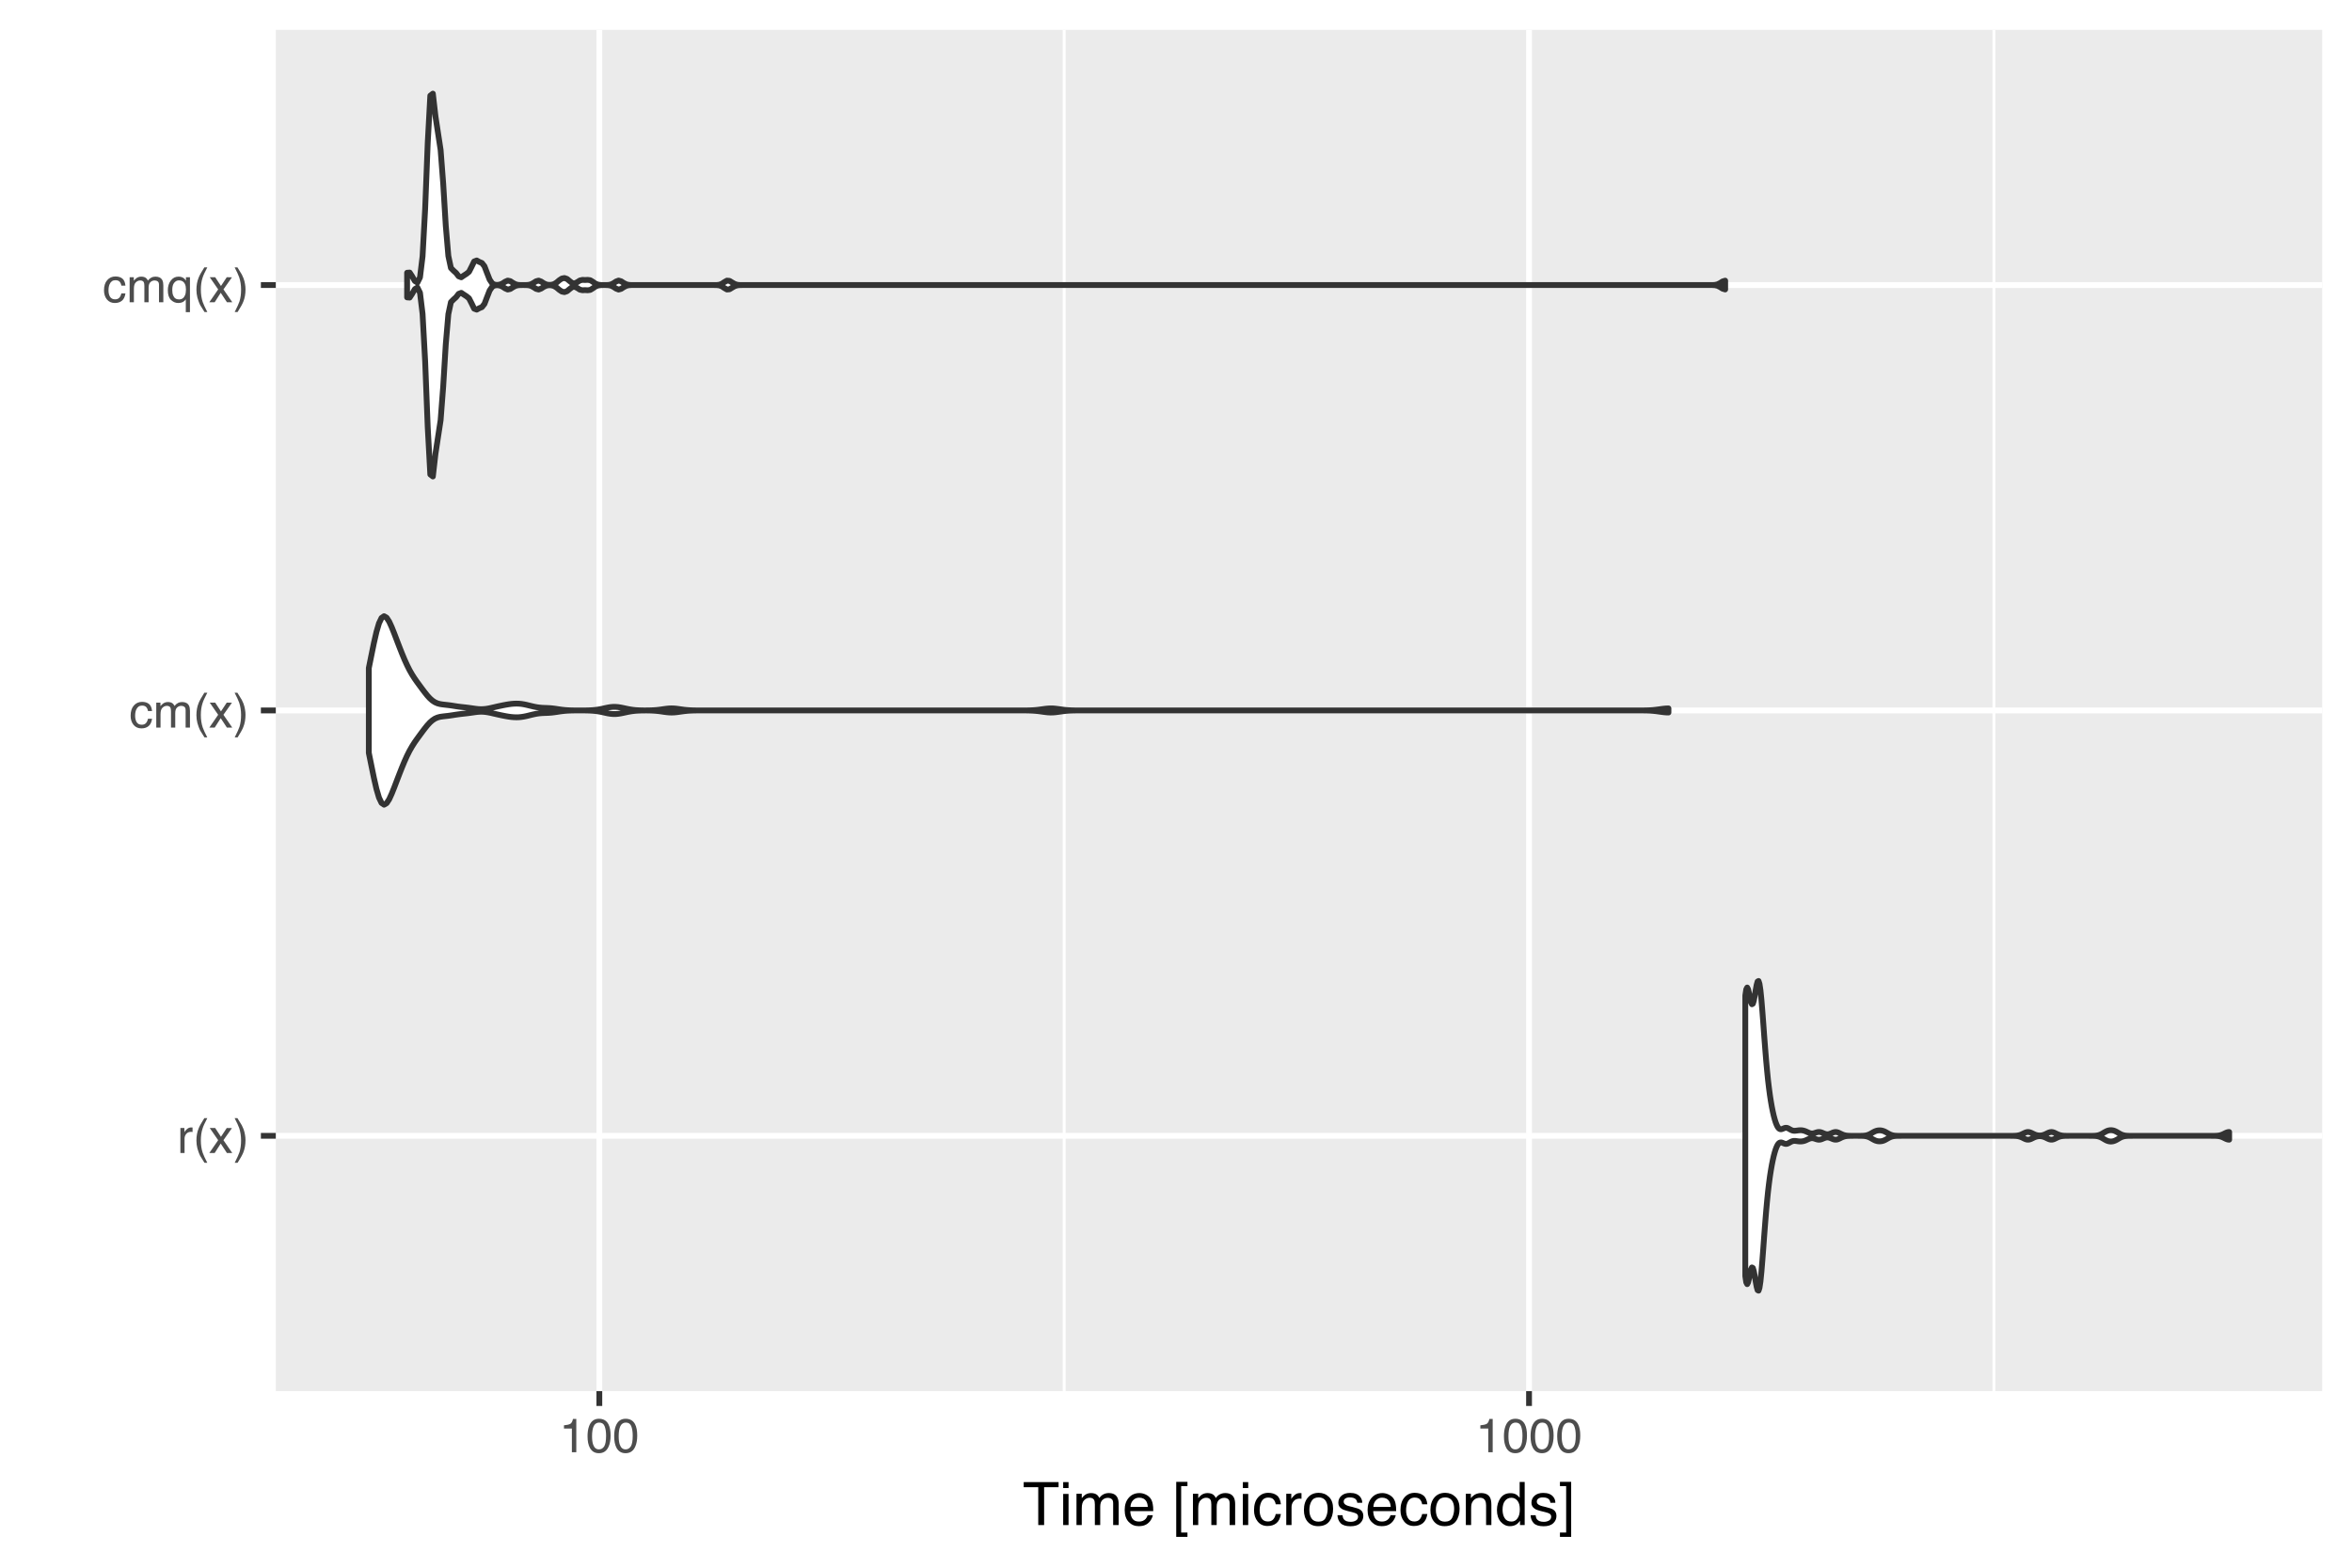 <?xml version="1.0" encoding="UTF-8"?>
<svg xmlns="http://www.w3.org/2000/svg" xmlns:xlink="http://www.w3.org/1999/xlink" width="432pt" height="288pt" viewBox="0 0 432 288" version="1.1">
<defs>
<g>
<symbol overflow="visible" id="glyph0-0">
<path style="stroke:none;" d="M 0.281 0 L 0.281 -6.312 L 5.297 -6.312 L 5.297 0 Z M 4.5 -0.797 L 4.5 -5.516 L 1.078 -5.516 L 1.078 -0.797 Z M 4.5 -0.797 "/>
</symbol>
<symbol overflow="visible" id="glyph0-1">
<path style="stroke:none;" d="M 0.594 -4.594 L 1.328 -4.594 L 1.328 -3.812 C 1.379 -3.957 1.523 -4.141 1.766 -4.359 C 2.004 -4.586 2.273 -4.703 2.578 -4.703 C 2.586 -4.703 2.609 -4.695 2.641 -4.688 C 2.68 -4.688 2.742 -4.688 2.828 -4.688 L 2.828 -3.859 C 2.773 -3.867 2.727 -3.875 2.688 -3.875 C 2.656 -3.883 2.617 -3.891 2.578 -3.891 C 2.18 -3.891 1.879 -3.766 1.672 -3.516 C 1.461 -3.266 1.359 -2.973 1.359 -2.641 L 1.359 0 L 0.594 0 Z M 0.594 -4.594 "/>
</symbol>
<symbol overflow="visible" id="glyph0-2">
<path style="stroke:none;" d="M 2.609 -6.406 C 2.148 -5.539 1.859 -4.898 1.734 -4.484 C 1.523 -3.859 1.422 -3.133 1.422 -2.312 C 1.422 -1.477 1.535 -0.719 1.766 -0.031 C 1.91 0.383 2.191 0.992 2.609 1.797 L 2.094 1.797 C 1.676 1.141 1.414 0.723 1.312 0.547 C 1.219 0.367 1.113 0.125 1 -0.188 C 0.832 -0.613 0.719 -1.066 0.656 -1.547 C 0.625 -1.797 0.609 -2.035 0.609 -2.266 C 0.609 -3.109 0.742 -3.859 1.016 -4.516 C 1.18 -4.941 1.531 -5.57 2.062 -6.406 Z M 2.609 -6.406 "/>
</symbol>
<symbol overflow="visible" id="glyph0-3">
<path style="stroke:none;" d="M 0.125 -4.594 L 1.125 -4.594 L 2.188 -2.984 L 3.25 -4.594 L 4.203 -4.578 L 2.641 -2.359 L 4.266 0 L 3.281 0 L 2.141 -1.734 L 1.031 0 L 0.047 0 L 1.672 -2.359 Z M 0.125 -4.594 "/>
</symbol>
<symbol overflow="visible" id="glyph0-4">
<path style="stroke:none;" d="M 0.312 1.797 C 0.758 0.91 1.051 0.266 1.188 -0.141 C 1.383 -0.754 1.484 -1.477 1.484 -2.312 C 1.484 -3.133 1.367 -3.891 1.141 -4.578 C 0.992 -5.004 0.711 -5.613 0.297 -6.406 L 0.812 -6.406 C 1.25 -5.707 1.516 -5.273 1.609 -5.109 C 1.703 -4.941 1.805 -4.711 1.922 -4.422 C 2.055 -4.066 2.148 -3.711 2.203 -3.359 C 2.266 -3.016 2.297 -2.68 2.297 -2.359 C 2.297 -1.516 2.16 -0.758 1.891 -0.094 C 1.723 0.332 1.375 0.961 0.844 1.797 Z M 0.312 1.797 "/>
</symbol>
<symbol overflow="visible" id="glyph0-5">
<path style="stroke:none;" d="M 2.344 -4.734 C 2.863 -4.734 3.285 -4.609 3.609 -4.359 C 3.93 -4.109 4.125 -3.672 4.188 -3.047 L 3.438 -3.047 C 3.395 -3.336 3.289 -3.578 3.125 -3.766 C 2.957 -3.953 2.695 -4.047 2.344 -4.047 C 1.852 -4.047 1.5 -3.801 1.281 -3.312 C 1.145 -3.008 1.078 -2.629 1.078 -2.172 C 1.078 -1.703 1.172 -1.312 1.359 -1 C 1.555 -0.688 1.867 -0.531 2.297 -0.531 C 2.609 -0.531 2.859 -0.625 3.047 -0.812 C 3.234 -1.008 3.363 -1.281 3.438 -1.625 L 4.188 -1.625 C 4.102 -1.02 3.891 -0.57 3.547 -0.281 C 3.203 0 2.766 0.141 2.234 0.141 C 1.629 0.141 1.145 -0.078 0.781 -0.516 C 0.426 -0.961 0.25 -1.516 0.25 -2.172 C 0.25 -2.984 0.445 -3.613 0.844 -4.062 C 1.238 -4.508 1.738 -4.734 2.344 -4.734 Z M 2.219 -4.719 Z M 2.219 -4.719 "/>
</symbol>
<symbol overflow="visible" id="glyph0-6">
<path style="stroke:none;" d="M 0.562 -4.594 L 1.328 -4.594 L 1.328 -3.953 C 1.516 -4.172 1.68 -4.332 1.828 -4.438 C 2.086 -4.613 2.379 -4.703 2.703 -4.703 C 3.066 -4.703 3.359 -4.613 3.578 -4.438 C 3.703 -4.332 3.816 -4.18 3.922 -3.984 C 4.098 -4.223 4.301 -4.398 4.531 -4.516 C 4.758 -4.641 5.02 -4.703 5.312 -4.703 C 5.926 -4.703 6.348 -4.477 6.578 -4.031 C 6.691 -3.789 6.75 -3.469 6.75 -3.062 L 6.75 0 L 5.953 0 L 5.953 -3.203 C 5.953 -3.504 5.875 -3.711 5.719 -3.828 C 5.57 -3.941 5.383 -4 5.156 -4 C 4.852 -4 4.594 -3.895 4.375 -3.688 C 4.156 -3.488 4.047 -3.148 4.047 -2.672 L 4.047 0 L 3.266 0 L 3.266 -3 C 3.266 -3.312 3.227 -3.539 3.156 -3.688 C 3.039 -3.895 2.82 -4 2.5 -4 C 2.207 -4 1.941 -3.883 1.703 -3.656 C 1.461 -3.438 1.344 -3.031 1.344 -2.438 L 1.344 0 L 0.562 0 Z M 0.562 -4.594 "/>
</symbol>
<symbol overflow="visible" id="glyph0-7">
<path style="stroke:none;" d="M 1.062 -2.234 C 1.062 -1.836 1.117 -1.504 1.234 -1.234 C 1.43 -0.754 1.785 -0.516 2.297 -0.516 C 2.828 -0.516 3.195 -0.77 3.406 -1.281 C 3.52 -1.551 3.578 -1.906 3.578 -2.344 C 3.578 -2.738 3.516 -3.07 3.391 -3.344 C 3.18 -3.789 2.812 -4.016 2.281 -4.016 C 1.945 -4.016 1.66 -3.867 1.422 -3.578 C 1.18 -3.297 1.062 -2.848 1.062 -2.234 Z M 2.203 -4.703 C 2.586 -4.703 2.91 -4.609 3.172 -4.422 C 3.316 -4.316 3.453 -4.16 3.578 -3.953 L 3.578 -4.594 L 4.312 -4.594 L 4.312 1.828 L 3.547 1.828 L 3.547 -0.531 C 3.41 -0.32 3.227 -0.156 3 -0.031 C 2.77 0.082 2.488 0.141 2.156 0.141 C 1.664 0.141 1.223 -0.047 0.828 -0.422 C 0.441 -0.805 0.25 -1.395 0.25 -2.188 C 0.25 -2.914 0.43 -3.516 0.797 -3.984 C 1.16 -4.461 1.629 -4.703 2.203 -4.703 Z M 2.203 -4.703 "/>
</symbol>
<symbol overflow="visible" id="glyph0-8">
<path style="stroke:none;" d="M 0.844 -4.359 L 0.844 -4.953 C 1.395 -5.004 1.781 -5.094 2 -5.219 C 2.227 -5.344 2.395 -5.645 2.5 -6.125 L 3.109 -6.125 L 3.109 0 L 2.297 0 L 2.297 -4.359 Z M 0.844 -4.359 "/>
</symbol>
<symbol overflow="visible" id="glyph0-9">
<path style="stroke:none;" d="M 2.375 -6.156 C 3.176 -6.156 3.754 -5.828 4.109 -5.172 C 4.379 -4.66 4.516 -3.961 4.516 -3.078 C 4.516 -2.242 4.391 -1.555 4.141 -1.016 C 3.785 -0.223 3.195 0.172 2.375 0.172 C 1.633 0.172 1.082 -0.148 0.719 -0.797 C 0.426 -1.328 0.281 -2.047 0.281 -2.953 C 0.281 -3.648 0.367 -4.25 0.547 -4.75 C 0.879 -5.688 1.488 -6.156 2.375 -6.156 Z M 2.375 -0.531 C 2.77 -0.531 3.086 -0.707 3.328 -1.062 C 3.566 -1.426 3.688 -2.086 3.688 -3.047 C 3.688 -3.754 3.598 -4.332 3.422 -4.781 C 3.254 -5.227 2.922 -5.453 2.422 -5.453 C 1.973 -5.453 1.641 -5.238 1.422 -4.812 C 1.211 -4.383 1.109 -3.754 1.109 -2.922 C 1.109 -2.297 1.176 -1.789 1.312 -1.406 C 1.52 -0.82 1.875 -0.531 2.375 -0.531 Z M 2.375 -0.531 "/>
</symbol>
<symbol overflow="visible" id="glyph1-0">
<path style="stroke:none;" d="M 0.359 0 L 0.359 -7.891 L 6.625 -7.891 L 6.625 0 Z M 5.625 -0.984 L 5.625 -6.906 L 1.344 -6.906 L 1.344 -0.984 Z M 5.625 -0.984 "/>
</symbol>
<symbol overflow="visible" id="glyph1-1">
<path style="stroke:none;" d="M 6.578 -7.891 L 6.578 -6.953 L 3.922 -6.953 L 3.922 0 L 2.844 0 L 2.844 -6.953 L 0.172 -6.953 L 0.172 -7.891 Z M 6.578 -7.891 "/>
</symbol>
<symbol overflow="visible" id="glyph1-2">
<path style="stroke:none;" d="M 0.703 -5.719 L 1.688 -5.719 L 1.688 0 L 0.703 0 Z M 0.703 -7.891 L 1.688 -7.891 L 1.688 -6.797 L 0.703 -6.797 Z M 0.703 -7.891 "/>
</symbol>
<symbol overflow="visible" id="glyph1-3">
<path style="stroke:none;" d="M 0.703 -5.75 L 1.672 -5.75 L 1.672 -4.938 C 1.898 -5.219 2.102 -5.422 2.281 -5.547 C 2.602 -5.766 2.969 -5.875 3.375 -5.875 C 3.832 -5.875 4.203 -5.766 4.484 -5.547 C 4.641 -5.41 4.781 -5.219 4.906 -4.969 C 5.125 -5.281 5.379 -5.508 5.672 -5.656 C 5.961 -5.801 6.285 -5.875 6.641 -5.875 C 7.41 -5.875 7.938 -5.598 8.219 -5.047 C 8.375 -4.742 8.453 -4.336 8.453 -3.828 L 8.453 0 L 7.438 0 L 7.438 -4 C 7.438 -4.383 7.344 -4.645 7.156 -4.781 C 6.969 -4.926 6.734 -5 6.453 -5 C 6.078 -5 5.75 -4.867 5.469 -4.609 C 5.195 -4.359 5.062 -3.938 5.062 -3.344 L 5.062 0 L 4.078 0 L 4.078 -3.75 C 4.078 -4.145 4.031 -4.43 3.938 -4.609 C 3.789 -4.879 3.52 -5.016 3.125 -5.016 C 2.758 -5.016 2.426 -4.867 2.125 -4.578 C 1.82 -4.297 1.672 -3.785 1.672 -3.047 L 1.672 0 L 0.703 0 Z M 0.703 -5.75 "/>
</symbol>
<symbol overflow="visible" id="glyph1-4">
<path style="stroke:none;" d="M 3.109 -5.875 C 3.516 -5.875 3.906 -5.781 4.281 -5.594 C 4.664 -5.406 4.961 -5.156 5.172 -4.844 C 5.359 -4.562 5.484 -4.223 5.547 -3.828 C 5.609 -3.566 5.641 -3.145 5.641 -2.562 L 1.422 -2.562 C 1.441 -1.977 1.578 -1.508 1.828 -1.156 C 2.086 -0.812 2.488 -0.641 3.031 -0.641 C 3.539 -0.641 3.945 -0.805 4.25 -1.141 C 4.414 -1.328 4.535 -1.551 4.609 -1.812 L 5.562 -1.812 C 5.531 -1.594 5.441 -1.352 5.297 -1.094 C 5.16 -0.832 5.004 -0.625 4.828 -0.469 C 4.535 -0.176 4.176 0.02 3.75 0.125 C 3.508 0.176 3.242 0.203 2.953 0.203 C 2.234 0.203 1.625 -0.055 1.125 -0.578 C 0.633 -1.098 0.391 -1.828 0.391 -2.766 C 0.391 -3.691 0.641 -4.441 1.141 -5.016 C 1.641 -5.586 2.297 -5.875 3.109 -5.875 Z M 4.641 -3.328 C 4.609 -3.754 4.52 -4.094 4.375 -4.344 C 4.102 -4.801 3.66 -5.031 3.047 -5.031 C 2.598 -5.031 2.223 -4.867 1.922 -4.547 C 1.629 -4.234 1.473 -3.828 1.453 -3.328 Z M 3.016 -5.891 Z M 3.016 -5.891 "/>
</symbol>
<symbol overflow="visible" id="glyph1-5">
<path style="stroke:none;" d=""/>
</symbol>
<symbol overflow="visible" id="glyph1-6">
<path style="stroke:none;" d="M 0.688 -7.938 L 2.75 -7.938 L 2.75 -7.156 L 1.594 -7.156 L 1.594 1.375 L 2.75 1.375 L 2.75 2.172 L 0.688 2.172 Z M 0.688 -7.938 "/>
</symbol>
<symbol overflow="visible" id="glyph1-7">
<path style="stroke:none;" d="M 2.922 -5.922 C 3.578 -5.922 4.109 -5.758 4.516 -5.438 C 4.922 -5.125 5.164 -4.582 5.25 -3.812 L 4.297 -3.812 C 4.242 -4.164 4.113 -4.457 3.906 -4.688 C 3.707 -4.926 3.379 -5.047 2.922 -5.047 C 2.305 -5.047 1.867 -4.75 1.609 -4.156 C 1.43 -3.758 1.344 -3.273 1.344 -2.703 C 1.344 -2.129 1.461 -1.645 1.703 -1.25 C 1.953 -0.852 2.336 -0.656 2.859 -0.656 C 3.266 -0.656 3.582 -0.773 3.812 -1.016 C 4.051 -1.266 4.211 -1.602 4.297 -2.031 L 5.25 -2.031 C 5.133 -1.27 4.863 -0.711 4.438 -0.359 C 4.008 -0.004 3.457 0.172 2.781 0.172 C 2.031 0.172 1.43 -0.102 0.984 -0.656 C 0.535 -1.207 0.312 -1.895 0.312 -2.719 C 0.312 -3.727 0.555 -4.516 1.047 -5.078 C 1.535 -5.641 2.16 -5.922 2.922 -5.922 Z M 2.781 -5.891 Z M 2.781 -5.891 "/>
</symbol>
<symbol overflow="visible" id="glyph1-8">
<path style="stroke:none;" d="M 0.734 -5.75 L 1.656 -5.75 L 1.656 -4.766 C 1.727 -4.953 1.91 -5.18 2.203 -5.453 C 2.492 -5.734 2.832 -5.875 3.219 -5.875 C 3.238 -5.875 3.27 -5.875 3.312 -5.875 C 3.352 -5.875 3.426 -5.867 3.531 -5.859 L 3.531 -4.828 C 3.477 -4.836 3.426 -4.844 3.375 -4.844 C 3.32 -4.852 3.27 -4.859 3.219 -4.859 C 2.727 -4.859 2.352 -4.703 2.094 -4.391 C 1.832 -4.078 1.703 -3.719 1.703 -3.312 L 1.703 0 L 0.734 0 Z M 0.734 -5.75 "/>
</symbol>
<symbol overflow="visible" id="glyph1-9">
<path style="stroke:none;" d="M 2.984 -0.625 C 3.629 -0.625 4.07 -0.863 4.312 -1.344 C 4.551 -1.832 4.672 -2.375 4.672 -2.969 C 4.672 -3.508 4.582 -3.945 4.406 -4.281 C 4.133 -4.812 3.664 -5.078 3 -5.078 C 2.406 -5.078 1.973 -4.848 1.703 -4.391 C 1.441 -3.941 1.312 -3.398 1.312 -2.766 C 1.312 -2.148 1.441 -1.641 1.703 -1.234 C 1.973 -0.828 2.398 -0.625 2.984 -0.625 Z M 3.031 -5.922 C 3.77 -5.922 4.395 -5.672 4.906 -5.172 C 5.414 -4.68 5.672 -3.957 5.672 -3 C 5.672 -2.07 5.445 -1.305 5 -0.703 C 4.551 -0.098 3.852 0.203 2.906 0.203 C 2.113 0.203 1.484 -0.062 1.016 -0.594 C 0.547 -1.125 0.312 -1.844 0.312 -2.75 C 0.312 -3.719 0.555 -4.488 1.047 -5.062 C 1.535 -5.633 2.195 -5.922 3.031 -5.922 Z M 3 -5.891 Z M 3 -5.891 "/>
</symbol>
<symbol overflow="visible" id="glyph1-10">
<path style="stroke:none;" d="M 1.281 -1.812 C 1.312 -1.488 1.395 -1.238 1.531 -1.062 C 1.77 -0.75 2.191 -0.594 2.797 -0.594 C 3.148 -0.594 3.461 -0.672 3.734 -0.828 C 4.004 -0.984 4.141 -1.223 4.141 -1.547 C 4.141 -1.797 4.031 -1.984 3.812 -2.109 C 3.676 -2.191 3.398 -2.285 2.984 -2.391 L 2.219 -2.578 C 1.727 -2.703 1.367 -2.836 1.141 -2.984 C 0.723 -3.254 0.516 -3.617 0.516 -4.078 C 0.516 -4.617 0.707 -5.055 1.094 -5.391 C 1.488 -5.734 2.02 -5.906 2.688 -5.906 C 3.551 -5.906 4.176 -5.648 4.562 -5.141 C 4.801 -4.816 4.914 -4.469 4.906 -4.094 L 4 -4.094 C 3.977 -4.312 3.898 -4.508 3.766 -4.688 C 3.547 -4.945 3.16 -5.078 2.609 -5.078 C 2.242 -5.078 1.969 -5.004 1.781 -4.859 C 1.594 -4.723 1.5 -4.539 1.5 -4.312 C 1.5 -4.062 1.625 -3.863 1.875 -3.719 C 2.008 -3.625 2.219 -3.539 2.5 -3.469 L 3.141 -3.312 C 3.836 -3.145 4.301 -2.984 4.531 -2.828 C 4.914 -2.578 5.109 -2.191 5.109 -1.672 C 5.109 -1.148 4.91 -0.703 4.516 -0.328 C 4.129 0.035 3.539 0.219 2.75 0.219 C 1.895 0.219 1.285 0.023 0.922 -0.359 C 0.566 -0.754 0.379 -1.238 0.359 -1.812 Z M 2.719 -5.891 Z M 2.719 -5.891 "/>
</symbol>
<symbol overflow="visible" id="glyph1-11">
<path style="stroke:none;" d="M 0.703 -5.75 L 1.625 -5.75 L 1.625 -4.938 C 1.895 -5.27 2.18 -5.508 2.484 -5.656 C 2.797 -5.801 3.133 -5.875 3.5 -5.875 C 4.32 -5.875 4.875 -5.594 5.156 -5.031 C 5.312 -4.719 5.391 -4.27 5.391 -3.688 L 5.391 0 L 4.422 0 L 4.422 -3.625 C 4.422 -3.977 4.367 -4.258 4.266 -4.469 C 4.086 -4.832 3.773 -5.016 3.328 -5.016 C 3.098 -5.016 2.91 -4.988 2.766 -4.938 C 2.492 -4.863 2.258 -4.707 2.062 -4.469 C 1.906 -4.281 1.801 -4.082 1.75 -3.875 C 1.695 -3.676 1.672 -3.391 1.672 -3.016 L 1.672 0 L 0.703 0 Z M 2.984 -5.891 Z M 2.984 -5.891 "/>
</symbol>
<symbol overflow="visible" id="glyph1-12">
<path style="stroke:none;" d="M 1.328 -2.812 C 1.328 -2.195 1.457 -1.68 1.719 -1.266 C 1.977 -0.848 2.395 -0.641 2.969 -0.641 C 3.414 -0.641 3.781 -0.832 4.062 -1.219 C 4.352 -1.602 4.5 -2.156 4.5 -2.875 C 4.5 -3.602 4.348 -4.141 4.047 -4.484 C 3.754 -4.836 3.391 -5.016 2.953 -5.016 C 2.473 -5.016 2.082 -4.828 1.781 -4.453 C 1.477 -4.078 1.328 -3.531 1.328 -2.812 Z M 2.781 -5.859 C 3.219 -5.859 3.586 -5.766 3.891 -5.578 C 4.055 -5.473 4.25 -5.285 4.469 -5.016 L 4.469 -7.922 L 5.391 -7.922 L 5.391 0 L 4.531 0 L 4.531 -0.797 C 4.301 -0.441 4.031 -0.188 3.719 -0.031 C 3.414 0.125 3.066 0.203 2.672 0.203 C 2.023 0.203 1.469 -0.062 1 -0.594 C 0.531 -1.133 0.297 -1.852 0.297 -2.75 C 0.297 -3.594 0.508 -4.32 0.938 -4.938 C 1.363 -5.551 1.977 -5.859 2.781 -5.859 Z M 2.781 -5.859 "/>
</symbol>
<symbol overflow="visible" id="glyph1-13">
<path style="stroke:none;" d="M 0.25 1.375 L 1.391 1.375 L 1.391 -7.156 L 0.25 -7.156 L 0.25 -7.938 L 2.312 -7.938 L 2.312 2.172 L 0.25 2.172 Z M 0.25 1.375 "/>
</symbol>
</g>
<clipPath id="clip1">
  <path d="M 50.656 5.48 L 427 5.48 L 427 256 L 50.656 256 Z M 50.656 5.48 "/>
</clipPath>
<clipPath id="clip2">
  <path d="M 195 5.48 L 196 5.48 L 196 256 L 195 256 Z M 195 5.48 "/>
</clipPath>
<clipPath id="clip3">
  <path d="M 365 5.48 L 367 5.48 L 367 256 L 365 256 Z M 365 5.48 "/>
</clipPath>
<clipPath id="clip4">
  <path d="M 50.656 208 L 427.52 208 L 427.52 210 L 50.656 210 Z M 50.656 208 "/>
</clipPath>
<clipPath id="clip5">
  <path d="M 50.656 129 L 427.52 129 L 427.52 132 L 50.656 132 Z M 50.656 129 "/>
</clipPath>
<clipPath id="clip6">
  <path d="M 50.656 51 L 427.52 51 L 427.52 53 L 50.656 53 Z M 50.656 51 "/>
</clipPath>
<clipPath id="clip7">
  <path d="M 109 5.48 L 111 5.48 L 111 256.555 L 109 256.555 Z M 109 5.48 "/>
</clipPath>
<clipPath id="clip8">
  <path d="M 280 5.48 L 282 5.48 L 282 256.555 L 280 256.555 Z M 280 5.48 "/>
</clipPath>
</defs>
<g id="surface11">
<rect x="0" y="0" width="432" height="288" style="fill:rgb(100%,100%,100%);fill-opacity:1;stroke:none;"/>
<rect x="0" y="0" width="432" height="288" style="fill:rgb(100%,100%,100%);fill-opacity:1;stroke:none;"/>
<path style="fill:none;stroke-width:1.067;stroke-linecap:round;stroke-linejoin:round;stroke:rgb(100%,100%,100%);stroke-opacity:1;stroke-miterlimit:10;" d="M 0 288 L 432 288 L 432 0 L 0 0 Z M 0 288 "/>
<g clip-path="url(#clip1)" clip-rule="nonzero">
<path style=" stroke:none;fill-rule:nonzero;fill:rgb(92.157%,92.157%,92.157%);fill-opacity:1;" d="M 50.656 255.555 L 426.52 255.555 L 426.52 5.48 L 50.656 5.48 Z M 50.656 255.555 "/>
</g>
<g clip-path="url(#clip2)" clip-rule="nonzero">
<path style="fill:none;stroke-width:0.533;stroke-linecap:butt;stroke-linejoin:round;stroke:rgb(100%,100%,100%);stroke-opacity:1;stroke-miterlimit:10;" d="M 195.465 255.555 L 195.465 5.48 "/>
</g>
<g clip-path="url(#clip3)" clip-rule="nonzero">
<path style="fill:none;stroke-width:0.533;stroke-linecap:butt;stroke-linejoin:round;stroke:rgb(100%,100%,100%);stroke-opacity:1;stroke-miterlimit:10;" d="M 366.227 255.555 L 366.227 5.48 "/>
</g>
<g clip-path="url(#clip4)" clip-rule="nonzero">
<path style="fill:none;stroke-width:1.067;stroke-linecap:butt;stroke-linejoin:round;stroke:rgb(100%,100%,100%);stroke-opacity:1;stroke-miterlimit:10;" d="M 50.656 208.664 L 426.52 208.664 "/>
</g>
<g clip-path="url(#clip5)" clip-rule="nonzero">
<path style="fill:none;stroke-width:1.067;stroke-linecap:butt;stroke-linejoin:round;stroke:rgb(100%,100%,100%);stroke-opacity:1;stroke-miterlimit:10;" d="M 50.656 130.516 L 426.52 130.516 "/>
</g>
<g clip-path="url(#clip6)" clip-rule="nonzero">
<path style="fill:none;stroke-width:1.067;stroke-linecap:butt;stroke-linejoin:round;stroke:rgb(100%,100%,100%);stroke-opacity:1;stroke-miterlimit:10;" d="M 50.656 52.367 L 426.52 52.367 "/>
</g>
<g clip-path="url(#clip7)" clip-rule="nonzero">
<path style="fill:none;stroke-width:1.067;stroke-linecap:butt;stroke-linejoin:round;stroke:rgb(100%,100%,100%);stroke-opacity:1;stroke-miterlimit:10;" d="M 110.082 255.555 L 110.082 5.48 "/>
</g>
<g clip-path="url(#clip8)" clip-rule="nonzero">
<path style="fill:none;stroke-width:1.067;stroke-linecap:butt;stroke-linejoin:round;stroke:rgb(100%,100%,100%);stroke-opacity:1;stroke-miterlimit:10;" d="M 280.844 255.555 L 280.844 5.48 "/>
</g>
<path style="fill-rule:nonzero;fill:rgb(100%,100%,100%);fill-opacity:1;stroke-width:1.067;stroke-linecap:round;stroke-linejoin:round;stroke:rgb(20%,20%,20%);stroke-opacity:1;stroke-miterlimit:10;" d="M 320.566 234.445 L 320.738 235.578 L 320.914 235.91 L 321.086 235.566 L 321.262 234.816 L 321.434 233.941 L 321.609 233.215 L 321.781 232.844 L 321.957 232.941 L 322.129 233.504 L 322.305 234.41 L 322.477 235.457 L 322.652 236.402 L 322.824 237.016 L 323 237.109 L 323.172 236.59 L 323.348 235.43 L 323.523 233.707 L 323.695 231.617 L 323.871 229.316 L 324.043 226.961 L 324.219 224.68 L 324.391 222.555 L 324.566 220.637 L 324.738 218.938 L 324.914 217.449 L 325.086 216.156 L 325.262 215.023 L 325.434 214.031 L 325.609 213.156 L 325.781 212.395 L 325.957 211.734 L 326.129 211.176 L 326.305 210.719 L 326.477 210.363 L 326.652 210.109 L 326.824 209.953 L 327 209.883 L 327.172 209.879 L 327.348 209.926 L 327.523 210 L 327.695 210.074 L 327.871 210.129 L 328.043 210.148 L 328.219 210.129 L 328.391 210.066 L 328.566 209.98 L 328.738 209.879 L 328.914 209.781 L 329.086 209.695 L 329.262 209.637 L 329.434 209.602 L 329.609 209.594 L 329.781 209.602 L 329.957 209.625 L 330.129 209.648 L 330.305 209.672 L 330.477 209.688 L 330.652 209.695 L 330.824 209.691 L 331 209.676 L 331.172 209.648 L 331.348 209.605 L 331.523 209.551 L 331.695 209.48 L 331.871 209.398 L 332.043 209.316 L 332.219 209.238 L 332.391 209.172 L 332.566 209.125 L 332.738 209.098 L 332.914 209.098 L 333.086 209.125 L 333.262 209.172 L 333.434 209.227 L 333.609 209.285 L 333.781 209.336 L 333.957 209.367 L 334.129 209.375 L 334.305 209.355 L 334.477 209.316 L 334.652 209.254 L 334.824 209.184 L 335 209.109 L 335.176 209.043 L 335.348 208.992 L 335.523 208.961 L 335.695 208.957 L 335.871 208.977 L 336.043 209.023 L 336.219 209.082 L 336.391 209.156 L 336.566 209.23 L 336.738 209.293 L 336.914 209.344 L 337.086 209.367 L 337.262 209.367 L 337.434 209.336 L 337.609 209.281 L 337.781 209.207 L 337.957 209.125 L 338.129 209.035 L 338.305 208.953 L 338.477 208.883 L 338.652 208.82 L 338.824 208.773 L 339 208.734 L 339.176 208.711 L 339.348 208.691 L 339.523 208.68 L 339.695 208.676 L 339.871 208.672 L 340.043 208.668 L 340.219 208.668 L 340.391 208.664 L 341.262 208.664 L 341.434 208.668 L 341.781 208.668 L 341.957 208.672 L 342.129 208.68 L 342.305 208.688 L 342.477 208.703 L 342.652 208.727 L 342.824 208.762 L 343 208.809 L 343.176 208.867 L 343.348 208.941 L 343.523 209.027 L 343.695 209.125 L 343.871 209.227 L 344.043 209.324 L 344.219 209.418 L 344.391 209.5 L 344.566 209.566 L 344.738 209.617 L 344.914 209.652 L 345.086 209.668 L 345.262 209.676 L 345.434 209.664 L 345.609 209.641 L 345.781 209.602 L 345.957 209.547 L 346.129 209.473 L 346.305 209.387 L 346.477 209.293 L 346.652 209.191 L 346.828 209.094 L 347 209 L 347.176 208.918 L 347.348 208.848 L 347.523 208.793 L 347.695 208.75 L 347.871 208.719 L 348.043 208.699 L 348.219 208.684 L 348.391 208.676 L 348.566 208.672 L 348.738 208.668 L 349.086 208.668 L 349.262 208.664 L 369.262 208.664 L 369.434 208.668 L 369.609 208.668 L 369.781 208.672 L 370.133 208.68 L 370.305 208.691 L 370.48 208.711 L 370.652 208.734 L 370.828 208.773 L 371 208.82 L 371.176 208.883 L 371.348 208.953 L 371.523 209.035 L 371.695 209.121 L 371.871 209.207 L 372.043 209.281 L 372.219 209.336 L 372.391 209.367 L 372.566 209.367 L 372.738 209.34 L 372.914 209.289 L 373.086 209.219 L 373.262 209.133 L 373.434 209.051 L 373.609 208.965 L 373.781 208.895 L 373.957 208.832 L 374.133 208.785 L 374.305 208.75 L 374.48 208.73 L 374.652 208.727 L 374.828 208.73 L 375 208.754 L 375.176 208.789 L 375.348 208.84 L 375.523 208.902 L 375.695 208.977 L 375.871 209.062 L 376.043 209.148 L 376.219 209.227 L 376.391 209.297 L 376.566 209.344 L 376.738 209.367 L 376.914 209.363 L 377.086 209.328 L 377.262 209.27 L 377.434 209.195 L 377.609 209.109 L 377.781 209.023 L 377.957 208.941 L 378.133 208.871 L 378.305 208.812 L 378.48 208.766 L 378.652 208.73 L 378.828 208.707 L 379 208.691 L 379.176 208.68 L 379.348 208.672 L 379.523 208.668 L 379.871 208.668 L 380.043 208.664 L 383.695 208.664 L 383.871 208.668 L 384.219 208.668 L 384.391 208.672 L 384.566 208.676 L 384.738 208.684 L 384.914 208.695 L 385.086 208.715 L 385.262 208.746 L 385.434 208.785 L 385.609 208.84 L 385.785 208.906 L 385.957 208.988 L 386.133 209.082 L 386.305 209.184 L 386.48 209.285 L 386.652 209.387 L 386.828 209.48 L 387 209.559 L 387.176 209.621 L 387.348 209.668 L 387.523 209.695 L 387.695 209.707 L 387.871 209.699 L 388.043 209.676 L 388.219 209.633 L 388.391 209.574 L 388.566 209.5 L 388.738 209.41 L 388.914 209.312 L 389.086 209.211 L 389.262 209.105 L 389.434 209.012 L 389.609 208.926 L 389.785 208.855 L 389.957 208.797 L 390.133 208.754 L 390.305 208.723 L 390.48 208.703 L 390.652 208.688 L 390.828 208.676 L 391 208.672 L 391.176 208.668 L 391.523 208.668 L 391.695 208.664 L 406.133 208.664 L 406.305 208.668 L 406.652 208.668 L 406.828 208.672 L 407 208.676 L 407.176 208.688 L 407.348 208.699 L 407.523 208.723 L 407.695 208.754 L 407.871 208.797 L 408.043 208.852 L 408.219 208.922 L 408.391 209 L 408.566 209.086 L 408.738 209.172 L 408.914 209.25 L 409.09 209.316 L 409.262 209.359 L 409.438 209.371 L 409.438 207.957 L 409.262 207.973 L 409.09 208.016 L 408.914 208.078 L 408.738 208.16 L 408.566 208.246 L 408.391 208.332 L 408.219 208.41 L 408.043 208.477 L 407.871 208.535 L 407.695 208.578 L 407.523 208.609 L 407.348 208.629 L 407.176 208.645 L 407 208.652 L 406.828 208.66 L 406.652 208.66 L 406.48 208.664 L 391.348 208.664 L 391.176 208.66 L 391 208.66 L 390.828 208.652 L 390.652 208.645 L 390.48 208.629 L 390.305 208.609 L 390.133 208.574 L 389.957 208.531 L 389.785 208.477 L 389.609 208.406 L 389.434 208.32 L 389.262 208.223 L 389.086 208.121 L 388.914 208.02 L 388.738 207.918 L 388.566 207.832 L 388.391 207.754 L 388.219 207.695 L 388.043 207.656 L 387.871 207.633 L 387.695 207.625 L 387.523 207.637 L 387.348 207.664 L 387.176 207.707 L 387 207.77 L 386.828 207.852 L 386.652 207.945 L 386.48 208.043 L 386.305 208.148 L 386.133 208.25 L 385.957 208.344 L 385.785 208.426 L 385.609 208.492 L 385.434 208.547 L 385.262 208.586 L 385.086 208.613 L 384.914 208.633 L 384.738 208.648 L 384.566 208.656 L 384.391 208.66 L 384.219 208.664 L 379.695 208.664 L 379.523 208.66 L 379.348 208.656 L 379.176 208.652 L 379 208.641 L 378.828 208.625 L 378.652 208.598 L 378.48 208.562 L 378.305 208.52 L 378.133 208.457 L 377.957 208.387 L 377.781 208.309 L 377.609 208.223 L 377.434 208.137 L 377.262 208.059 L 377.086 208.004 L 376.914 207.969 L 376.738 207.965 L 376.566 207.988 L 376.391 208.035 L 376.219 208.102 L 376.043 208.184 L 375.871 208.27 L 375.695 208.352 L 375.523 208.43 L 375.348 208.492 L 375.176 208.543 L 375 208.578 L 374.828 208.598 L 374.652 208.605 L 374.48 208.598 L 374.305 208.578 L 374.133 208.547 L 373.957 208.5 L 373.781 208.438 L 373.609 208.363 L 373.434 208.281 L 373.262 208.195 L 373.086 208.113 L 372.914 208.043 L 372.738 207.992 L 372.566 207.965 L 372.391 207.965 L 372.219 207.996 L 372.043 208.051 L 371.871 208.125 L 371.695 208.207 L 371.523 208.293 L 371.348 208.375 L 371.176 208.449 L 371 208.512 L 370.828 208.559 L 370.652 208.594 L 370.48 208.621 L 370.305 208.637 L 370.133 208.648 L 369.957 208.656 L 369.781 208.66 L 369.609 208.664 L 348.914 208.664 L 348.738 208.66 L 348.566 208.66 L 348.391 208.652 L 348.219 208.645 L 348.043 208.633 L 347.871 208.609 L 347.695 208.582 L 347.523 208.539 L 347.348 208.48 L 347.176 208.414 L 347 208.328 L 346.828 208.238 L 346.652 208.137 L 346.477 208.039 L 346.305 207.941 L 346.129 207.855 L 345.957 207.785 L 345.781 207.73 L 345.609 207.691 L 345.434 207.664 L 345.262 207.656 L 345.086 207.66 L 344.914 207.68 L 344.738 207.715 L 344.566 207.766 L 344.391 207.832 L 344.219 207.914 L 344.043 208.008 L 343.871 208.105 L 343.695 208.207 L 343.523 208.305 L 343.348 208.391 L 343.176 208.465 L 343 208.523 L 342.824 208.57 L 342.652 208.602 L 342.477 208.625 L 342.305 208.641 L 342.129 208.652 L 341.957 208.656 L 341.781 208.66 L 341.609 208.664 L 340.043 208.664 L 339.871 208.66 L 339.695 208.656 L 339.523 208.648 L 339.348 208.637 L 339.176 208.621 L 339 208.594 L 338.824 208.559 L 338.652 208.512 L 338.477 208.449 L 338.305 208.375 L 338.129 208.293 L 337.957 208.207 L 337.781 208.125 L 337.609 208.051 L 337.434 207.996 L 337.262 207.965 L 337.086 207.965 L 336.914 207.988 L 336.738 208.035 L 336.566 208.102 L 336.391 208.176 L 336.219 208.246 L 336.043 208.309 L 335.871 208.355 L 335.695 208.375 L 335.523 208.371 L 335.348 208.34 L 335.176 208.289 L 335 208.223 L 334.824 208.148 L 334.652 208.074 L 334.477 208.016 L 334.305 207.973 L 334.129 207.957 L 333.957 207.965 L 333.781 207.996 L 333.609 208.047 L 333.434 208.102 L 333.262 208.16 L 333.086 208.207 L 332.914 208.23 L 332.738 208.234 L 332.566 208.207 L 332.391 208.16 L 332.219 208.09 L 332.043 208.012 L 331.871 207.93 L 331.695 207.852 L 331.523 207.781 L 331.348 207.727 L 331.172 207.684 L 331 207.652 L 330.824 207.637 L 330.652 207.637 L 330.477 207.645 L 330.305 207.66 L 330.129 207.684 L 329.957 207.707 L 329.781 207.727 L 329.609 207.738 L 329.434 207.727 L 329.262 207.695 L 329.086 207.633 L 328.914 207.551 L 328.738 207.453 L 328.566 207.352 L 328.391 207.262 L 328.219 207.203 L 328.043 207.184 L 327.871 207.203 L 327.695 207.258 L 327.523 207.332 L 327.348 207.402 L 327.172 207.449 L 327 207.449 L 326.824 207.379 L 326.652 207.219 L 326.477 206.965 L 326.305 206.609 L 326.129 206.152 L 325.957 205.594 L 325.781 204.938 L 325.609 204.172 L 325.434 203.301 L 325.262 202.309 L 325.086 201.176 L 324.914 199.879 L 324.738 198.395 L 324.566 196.695 L 324.391 194.777 L 324.219 192.652 L 324.043 190.371 L 323.871 188.016 L 323.695 185.715 L 323.523 183.621 L 323.348 181.902 L 323.172 180.742 L 323 180.219 L 322.824 180.316 L 322.652 180.926 L 322.477 181.875 L 322.305 182.922 L 322.129 183.828 L 321.957 184.387 L 321.781 184.488 L 321.609 184.117 L 321.434 183.391 L 321.262 182.512 L 321.086 181.762 L 320.914 181.422 L 320.738 181.754 L 320.566 182.887 Z M 320.566 234.445 "/>
<path style="fill-rule:nonzero;fill:rgb(100%,100%,100%);fill-opacity:1;stroke-width:1.067;stroke-linecap:round;stroke-linejoin:round;stroke:rgb(20%,20%,20%);stroke-opacity:1;stroke-miterlimit:10;" d="M 67.742 138.312 L 68.207 140.609 L 68.676 142.898 L 69.145 144.949 L 69.609 146.531 L 70.078 147.508 L 70.543 147.832 L 71.012 147.562 L 71.48 146.844 L 71.945 145.824 L 72.414 144.656 L 72.879 143.434 L 73.348 142.215 L 73.816 141.031 L 74.281 139.906 L 74.75 138.867 L 75.215 137.941 L 75.684 137.121 L 76.148 136.391 L 76.617 135.723 L 77.086 135.082 L 77.551 134.449 L 78.02 133.832 L 78.484 133.254 L 78.953 132.742 L 79.422 132.328 L 79.887 132.02 L 80.355 131.816 L 80.82 131.691 L 81.289 131.621 L 81.758 131.566 L 82.223 131.516 L 82.691 131.453 L 83.156 131.383 L 83.625 131.309 L 84.09 131.242 L 84.559 131.18 L 85.027 131.125 L 85.492 131.074 L 85.961 131.02 L 86.426 130.957 L 87.363 130.824 L 87.828 130.773 L 88.297 130.75 L 88.762 130.758 L 89.23 130.805 L 89.699 130.879 L 90.164 130.973 L 90.633 131.082 L 91.098 131.188 L 91.566 131.293 L 92.031 131.395 L 92.5 131.488 L 92.969 131.578 L 93.434 131.656 L 93.902 131.719 L 94.367 131.758 L 94.836 131.773 L 95.305 131.762 L 95.77 131.715 L 96.238 131.641 L 96.703 131.547 L 97.172 131.434 L 97.641 131.316 L 98.105 131.211 L 98.574 131.117 L 99.039 131.051 L 99.508 131.012 L 99.977 130.988 L 100.441 130.973 L 100.91 130.949 L 101.375 130.91 L 101.844 130.852 L 102.309 130.785 L 102.777 130.711 L 103.246 130.648 L 103.711 130.598 L 104.18 130.562 L 104.645 130.543 L 105.113 130.527 L 105.582 130.523 L 106.047 130.52 L 106.98 130.52 L 107.449 130.523 L 107.918 130.531 L 108.383 130.547 L 108.852 130.574 L 109.316 130.613 L 109.785 130.676 L 110.25 130.754 L 110.719 130.852 L 111.188 130.957 L 111.652 131.055 L 112.121 131.129 L 112.586 131.172 L 113.055 131.176 L 113.523 131.137 L 113.988 131.066 L 114.457 130.973 L 114.922 130.871 L 115.391 130.773 L 115.859 130.688 L 116.324 130.625 L 116.793 130.578 L 117.258 130.551 L 117.727 130.535 L 118.191 130.527 L 118.66 130.523 L 119.129 130.527 L 119.594 130.539 L 120.062 130.562 L 120.527 130.594 L 120.996 130.641 L 121.465 130.703 L 121.93 130.773 L 122.398 130.836 L 122.863 130.879 L 123.332 130.898 L 123.801 130.883 L 124.266 130.84 L 124.734 130.777 L 125.199 130.711 L 125.668 130.648 L 126.133 130.598 L 126.602 130.562 L 127.07 130.543 L 127.535 130.527 L 128.004 130.523 L 128.469 130.52 L 128.938 130.52 L 129.406 130.516 L 187.332 130.516 L 187.797 130.52 L 188.266 130.52 L 188.73 130.527 L 189.199 130.539 L 189.668 130.559 L 190.133 130.59 L 190.602 130.633 L 191.066 130.691 L 191.535 130.758 L 192 130.82 L 192.469 130.871 L 192.938 130.895 L 193.402 130.887 L 193.871 130.848 L 194.336 130.789 L 194.805 130.723 L 195.273 130.66 L 195.738 130.605 L 196.207 130.566 L 196.672 130.543 L 197.141 130.531 L 197.609 130.523 L 198.074 130.52 L 198.543 130.52 L 199.008 130.516 L 300.379 130.516 L 300.848 130.52 L 301.312 130.52 L 301.781 130.523 L 302.246 130.527 L 302.715 130.539 L 303.184 130.562 L 303.648 130.598 L 304.117 130.645 L 304.582 130.707 L 305.051 130.773 L 305.52 130.836 L 305.984 130.879 L 306.453 130.895 L 306.453 130.141 L 305.984 130.156 L 305.52 130.199 L 305.051 130.262 L 304.582 130.328 L 304.117 130.387 L 303.648 130.438 L 303.184 130.473 L 302.715 130.492 L 302.246 130.504 L 301.781 130.512 L 301.312 130.516 L 198.074 130.516 L 197.609 130.512 L 197.141 130.504 L 196.672 130.488 L 196.207 130.465 L 195.738 130.43 L 195.273 130.375 L 194.805 130.312 L 194.336 130.246 L 193.871 130.188 L 193.402 130.148 L 192.938 130.141 L 192.469 130.164 L 192 130.211 L 191.535 130.273 L 191.066 130.34 L 190.602 130.398 L 190.133 130.445 L 189.668 130.477 L 189.199 130.496 L 188.73 130.508 L 188.266 130.512 L 187.797 130.516 L 128.469 130.516 L 128.004 130.512 L 127.535 130.504 L 127.07 130.492 L 126.602 130.469 L 126.133 130.434 L 125.668 130.387 L 125.199 130.324 L 124.734 130.258 L 124.266 130.195 L 123.801 130.152 L 123.332 130.137 L 122.863 130.152 L 122.398 130.199 L 121.93 130.262 L 121.465 130.332 L 120.996 130.391 L 120.527 130.441 L 120.062 130.473 L 119.594 130.492 L 119.129 130.504 L 118.66 130.508 L 118.191 130.508 L 117.727 130.5 L 117.258 130.484 L 116.793 130.457 L 116.324 130.41 L 115.859 130.344 L 115.391 130.262 L 114.922 130.164 L 114.457 130.062 L 113.988 129.969 L 113.523 129.895 L 113.055 129.859 L 112.586 129.859 L 112.121 129.902 L 111.652 129.98 L 111.188 130.078 L 110.719 130.184 L 110.25 130.277 L 109.785 130.359 L 109.316 130.418 L 108.852 130.461 L 108.383 130.488 L 107.918 130.504 L 107.449 130.512 L 106.98 130.516 L 106.047 130.516 L 105.582 130.512 L 105.113 130.504 L 104.645 130.492 L 104.18 130.469 L 103.711 130.434 L 103.246 130.383 L 102.777 130.32 L 102.309 130.25 L 101.844 130.18 L 101.375 130.125 L 100.91 130.086 L 100.441 130.062 L 99.977 130.047 L 99.508 130.023 L 99.039 129.98 L 98.574 129.914 L 98.105 129.824 L 97.641 129.715 L 96.703 129.488 L 96.238 129.391 L 95.77 129.316 L 95.305 129.273 L 94.836 129.262 L 94.367 129.277 L 93.902 129.316 L 93.434 129.379 L 92.969 129.457 L 92.5 129.543 L 92.031 129.641 L 91.566 129.738 L 91.098 129.844 L 90.633 129.953 L 90.164 130.059 L 89.699 130.156 L 89.23 130.23 L 88.762 130.273 L 88.297 130.285 L 87.828 130.262 L 87.363 130.211 L 86.426 130.078 L 85.961 130.012 L 85.492 129.957 L 85.027 129.906 L 84.559 129.855 L 84.09 129.793 L 83.625 129.723 L 83.156 129.648 L 82.691 129.578 L 82.223 129.52 L 81.758 129.469 L 81.289 129.414 L 80.82 129.34 L 80.355 129.215 L 79.887 129.012 L 79.422 128.707 L 78.953 128.293 L 78.484 127.781 L 78.02 127.199 L 77.551 126.582 L 77.086 125.949 L 76.617 125.309 L 76.148 124.641 L 75.684 123.914 L 75.215 123.094 L 74.75 122.164 L 74.281 121.129 L 73.816 120.004 L 73.348 118.82 L 72.879 117.598 L 72.414 116.379 L 71.945 115.207 L 71.48 114.191 L 71.012 113.469 L 70.543 113.203 L 70.078 113.523 L 69.609 114.5 L 69.145 116.086 L 68.676 118.133 L 68.207 120.426 L 67.742 122.723 Z M 67.742 138.312 "/>
<path style="fill-rule:nonzero;fill:rgb(100%,100%,100%);fill-opacity:1;stroke-width:1.067;stroke-linecap:round;stroke-linejoin:round;stroke:rgb(20%,20%,20%);stroke-opacity:1;stroke-miterlimit:10;" d="M 74.773 54.633 L 75.246 54.668 L 75.719 53.945 L 76.191 53.113 L 76.668 52.824 L 77.141 53.781 L 77.613 57.648 L 78.09 66.391 L 78.562 78.48 L 79.035 87.164 L 79.508 87.535 L 79.984 83.371 L 80.457 80.277 L 80.93 77.195 L 81.406 70.992 L 81.879 63.23 L 82.352 57.707 L 82.824 55.5 L 83.301 55.016 L 83.773 54.594 L 84.246 53.98 L 84.723 53.797 L 85.195 54.117 L 85.668 54.422 L 86.141 54.797 L 86.617 55.727 L 87.09 56.707 L 87.562 56.883 L 88.039 56.617 L 88.512 56.426 L 88.984 55.828 L 89.457 54.59 L 89.934 53.367 L 90.406 52.676 L 90.879 52.434 L 91.355 52.395 L 91.828 52.465 L 92.301 52.668 L 92.773 52.98 L 93.25 53.188 L 93.723 53.09 L 94.195 52.785 L 94.668 52.523 L 95.145 52.406 L 95.617 52.375 L 96.09 52.371 L 96.566 52.375 L 97.039 52.402 L 97.512 52.508 L 97.984 52.758 L 98.461 53.066 L 98.934 53.191 L 99.406 53.008 L 99.883 52.695 L 100.355 52.477 L 100.828 52.398 L 101.301 52.422 L 101.777 52.555 L 102.25 52.848 L 102.723 53.25 L 103.199 53.566 L 103.672 53.664 L 104.145 53.5 L 104.617 53.109 L 105.094 52.742 L 105.566 52.672 L 106.039 52.914 L 106.516 53.219 L 106.988 53.32 L 107.461 53.297 L 107.934 53.324 L 108.41 53.262 L 108.883 52.977 L 109.355 52.645 L 109.832 52.453 L 110.305 52.387 L 110.777 52.371 L 111.25 52.371 L 111.727 52.391 L 112.199 52.477 L 112.672 52.699 L 113.148 53.016 L 113.621 53.199 L 114.094 53.062 L 114.566 52.75 L 115.043 52.504 L 115.516 52.398 L 115.988 52.371 L 116.465 52.367 L 130.676 52.367 L 131.148 52.371 L 131.625 52.379 L 132.098 52.426 L 132.57 52.594 L 133.043 52.914 L 133.52 53.184 L 133.992 53.145 L 134.465 52.852 L 134.941 52.574 L 135.414 52.426 L 135.887 52.379 L 136.359 52.371 L 136.836 52.367 L 314.023 52.367 L 314.496 52.371 L 314.969 52.398 L 315.445 52.496 L 315.918 52.73 L 316.391 53.031 L 316.867 53.176 L 316.867 51.559 L 316.391 51.707 L 315.918 52.008 L 315.445 52.238 L 314.969 52.34 L 314.496 52.363 L 314.023 52.367 L 136.359 52.367 L 135.887 52.359 L 135.414 52.312 L 134.941 52.164 L 134.465 51.883 L 133.992 51.594 L 133.52 51.555 L 133.043 51.824 L 132.57 52.141 L 132.098 52.312 L 131.625 52.359 L 131.148 52.367 L 116.465 52.367 L 115.988 52.363 L 115.516 52.336 L 115.043 52.23 L 114.566 51.988 L 114.094 51.676 L 113.621 51.539 L 113.148 51.719 L 112.672 52.039 L 112.199 52.262 L 111.727 52.348 L 111.25 52.367 L 110.777 52.367 L 110.305 52.352 L 109.832 52.285 L 109.355 52.094 L 108.883 51.762 L 108.41 51.477 L 107.934 51.414 L 107.461 51.441 L 106.988 51.414 L 106.516 51.52 L 106.039 51.824 L 105.566 52.066 L 105.094 51.996 L 104.617 51.629 L 104.145 51.238 L 103.672 51.074 L 103.199 51.168 L 102.723 51.484 L 102.25 51.887 L 101.777 52.184 L 101.301 52.316 L 100.828 52.336 L 100.355 52.262 L 99.883 52.043 L 99.406 51.727 L 98.934 51.547 L 98.461 51.672 L 97.984 51.98 L 97.512 52.227 L 97.039 52.336 L 96.566 52.363 L 96.09 52.367 L 95.617 52.363 L 95.145 52.332 L 94.668 52.211 L 94.195 51.953 L 93.723 51.645 L 93.25 51.547 L 92.773 51.758 L 92.301 52.07 L 91.828 52.273 L 91.355 52.34 L 90.879 52.305 L 90.406 52.062 L 89.934 51.367 L 89.457 50.145 L 88.984 48.91 L 88.512 48.312 L 88.039 48.117 L 87.562 47.852 L 87.09 48.031 L 86.617 49.008 L 86.141 49.938 L 85.668 50.312 L 85.195 50.617 L 84.723 50.941 L 84.246 50.758 L 83.773 50.145 L 83.301 49.723 L 82.824 49.234 L 82.352 47.027 L 81.879 41.504 L 81.406 33.746 L 80.93 27.539 L 80.457 24.461 L 79.984 21.363 L 79.508 17.203 L 79.035 17.574 L 78.562 26.258 L 78.09 38.348 L 77.613 47.09 L 77.141 50.957 L 76.668 51.914 L 76.191 51.625 L 75.719 50.793 L 75.246 50.07 L 74.773 50.105 Z M 74.773 54.633 "/>
<g style="fill:rgb(30.196%,30.196%,30.196%);fill-opacity:1;">
  <use xlink:href="#glyph0-1" x="32.539" y="211.82"/>
  <use xlink:href="#glyph0-2" x="35.468" y="211.82"/>
  <use xlink:href="#glyph0-3" x="38.398" y="211.82"/>
  <use xlink:href="#glyph0-4" x="42.796" y="211.82"/>
</g>
<g style="fill:rgb(30.196%,30.196%,30.196%);fill-opacity:1;">
  <use xlink:href="#glyph0-5" x="23.742" y="133.672"/>
  <use xlink:href="#glyph0-6" x="28.141" y="133.672"/>
  <use xlink:href="#glyph0-2" x="35.468" y="133.672"/>
  <use xlink:href="#glyph0-3" x="38.398" y="133.672"/>
  <use xlink:href="#glyph0-4" x="42.796" y="133.672"/>
</g>
<g style="fill:rgb(30.196%,30.196%,30.196%);fill-opacity:1;">
  <use xlink:href="#glyph0-5" x="18.852" y="55.523"/>
  <use xlink:href="#glyph0-6" x="23.25" y="55.523"/>
  <use xlink:href="#glyph0-7" x="30.578" y="55.523"/>
  <use xlink:href="#glyph0-2" x="35.47" y="55.523"/>
  <use xlink:href="#glyph0-3" x="38.4" y="55.523"/>
  <use xlink:href="#glyph0-4" x="42.798" y="55.523"/>
</g>
<path style="fill:none;stroke-width:1.067;stroke-linecap:butt;stroke-linejoin:round;stroke:rgb(20%,20%,20%);stroke-opacity:1;stroke-miterlimit:10;" d="M 47.918 208.664 L 50.656 208.664 "/>
<path style="fill:none;stroke-width:1.067;stroke-linecap:butt;stroke-linejoin:round;stroke:rgb(20%,20%,20%);stroke-opacity:1;stroke-miterlimit:10;" d="M 47.918 130.516 L 50.656 130.516 "/>
<path style="fill:none;stroke-width:1.067;stroke-linecap:butt;stroke-linejoin:round;stroke:rgb(20%,20%,20%);stroke-opacity:1;stroke-miterlimit:10;" d="M 47.918 52.367 L 50.656 52.367 "/>
<path style="fill:none;stroke-width:1.067;stroke-linecap:butt;stroke-linejoin:round;stroke:rgb(20%,20%,20%);stroke-opacity:1;stroke-miterlimit:10;" d="M 110.082 258.293 L 110.082 255.555 "/>
<path style="fill:none;stroke-width:1.067;stroke-linecap:butt;stroke-linejoin:round;stroke:rgb(20%,20%,20%);stroke-opacity:1;stroke-miterlimit:10;" d="M 280.844 258.293 L 280.844 255.555 "/>
<g style="fill:rgb(30.196%,30.196%,30.196%);fill-opacity:1;">
  <use xlink:href="#glyph0-8" x="102.742" y="266.797"/>
  <use xlink:href="#glyph0-9" x="107.635" y="266.797"/>
  <use xlink:href="#glyph0-9" x="112.527" y="266.797"/>
</g>
<g style="fill:rgb(30.196%,30.196%,30.196%);fill-opacity:1;">
  <use xlink:href="#glyph0-8" x="271.059" y="266.797"/>
  <use xlink:href="#glyph0-9" x="275.951" y="266.797"/>
  <use xlink:href="#glyph0-9" x="280.843" y="266.797"/>
  <use xlink:href="#glyph0-9" x="285.736" y="266.797"/>
</g>
<g style="fill:rgb(0%,0%,0%);fill-opacity:1;">
  <use xlink:href="#glyph1-1" x="187.855" y="280.168"/>
  <use xlink:href="#glyph1-2" x="194.575" y="280.168"/>
  <use xlink:href="#glyph1-3" x="197.019" y="280.168"/>
  <use xlink:href="#glyph1-4" x="206.182" y="280.168"/>
  <use xlink:href="#glyph1-5" x="212.299" y="280.168"/>
  <use xlink:href="#glyph1-6" x="215.355" y="280.168"/>
  <use xlink:href="#glyph1-3" x="218.412" y="280.168"/>
  <use xlink:href="#glyph1-2" x="227.575" y="280.168"/>
  <use xlink:href="#glyph1-7" x="230.019" y="280.168"/>
  <use xlink:href="#glyph1-8" x="235.519" y="280.168"/>
  <use xlink:href="#glyph1-9" x="239.182" y="280.168"/>
  <use xlink:href="#glyph1-10" x="245.299" y="280.168"/>
  <use xlink:href="#glyph1-4" x="250.799" y="280.168"/>
  <use xlink:href="#glyph1-7" x="256.917" y="280.168"/>
  <use xlink:href="#glyph1-9" x="262.417" y="280.168"/>
  <use xlink:href="#glyph1-11" x="268.535" y="280.168"/>
  <use xlink:href="#glyph1-12" x="274.652" y="280.168"/>
  <use xlink:href="#glyph1-10" x="280.77" y="280.168"/>
  <use xlink:href="#glyph1-13" x="286.27" y="280.168"/>
</g>
</g>
</svg>

